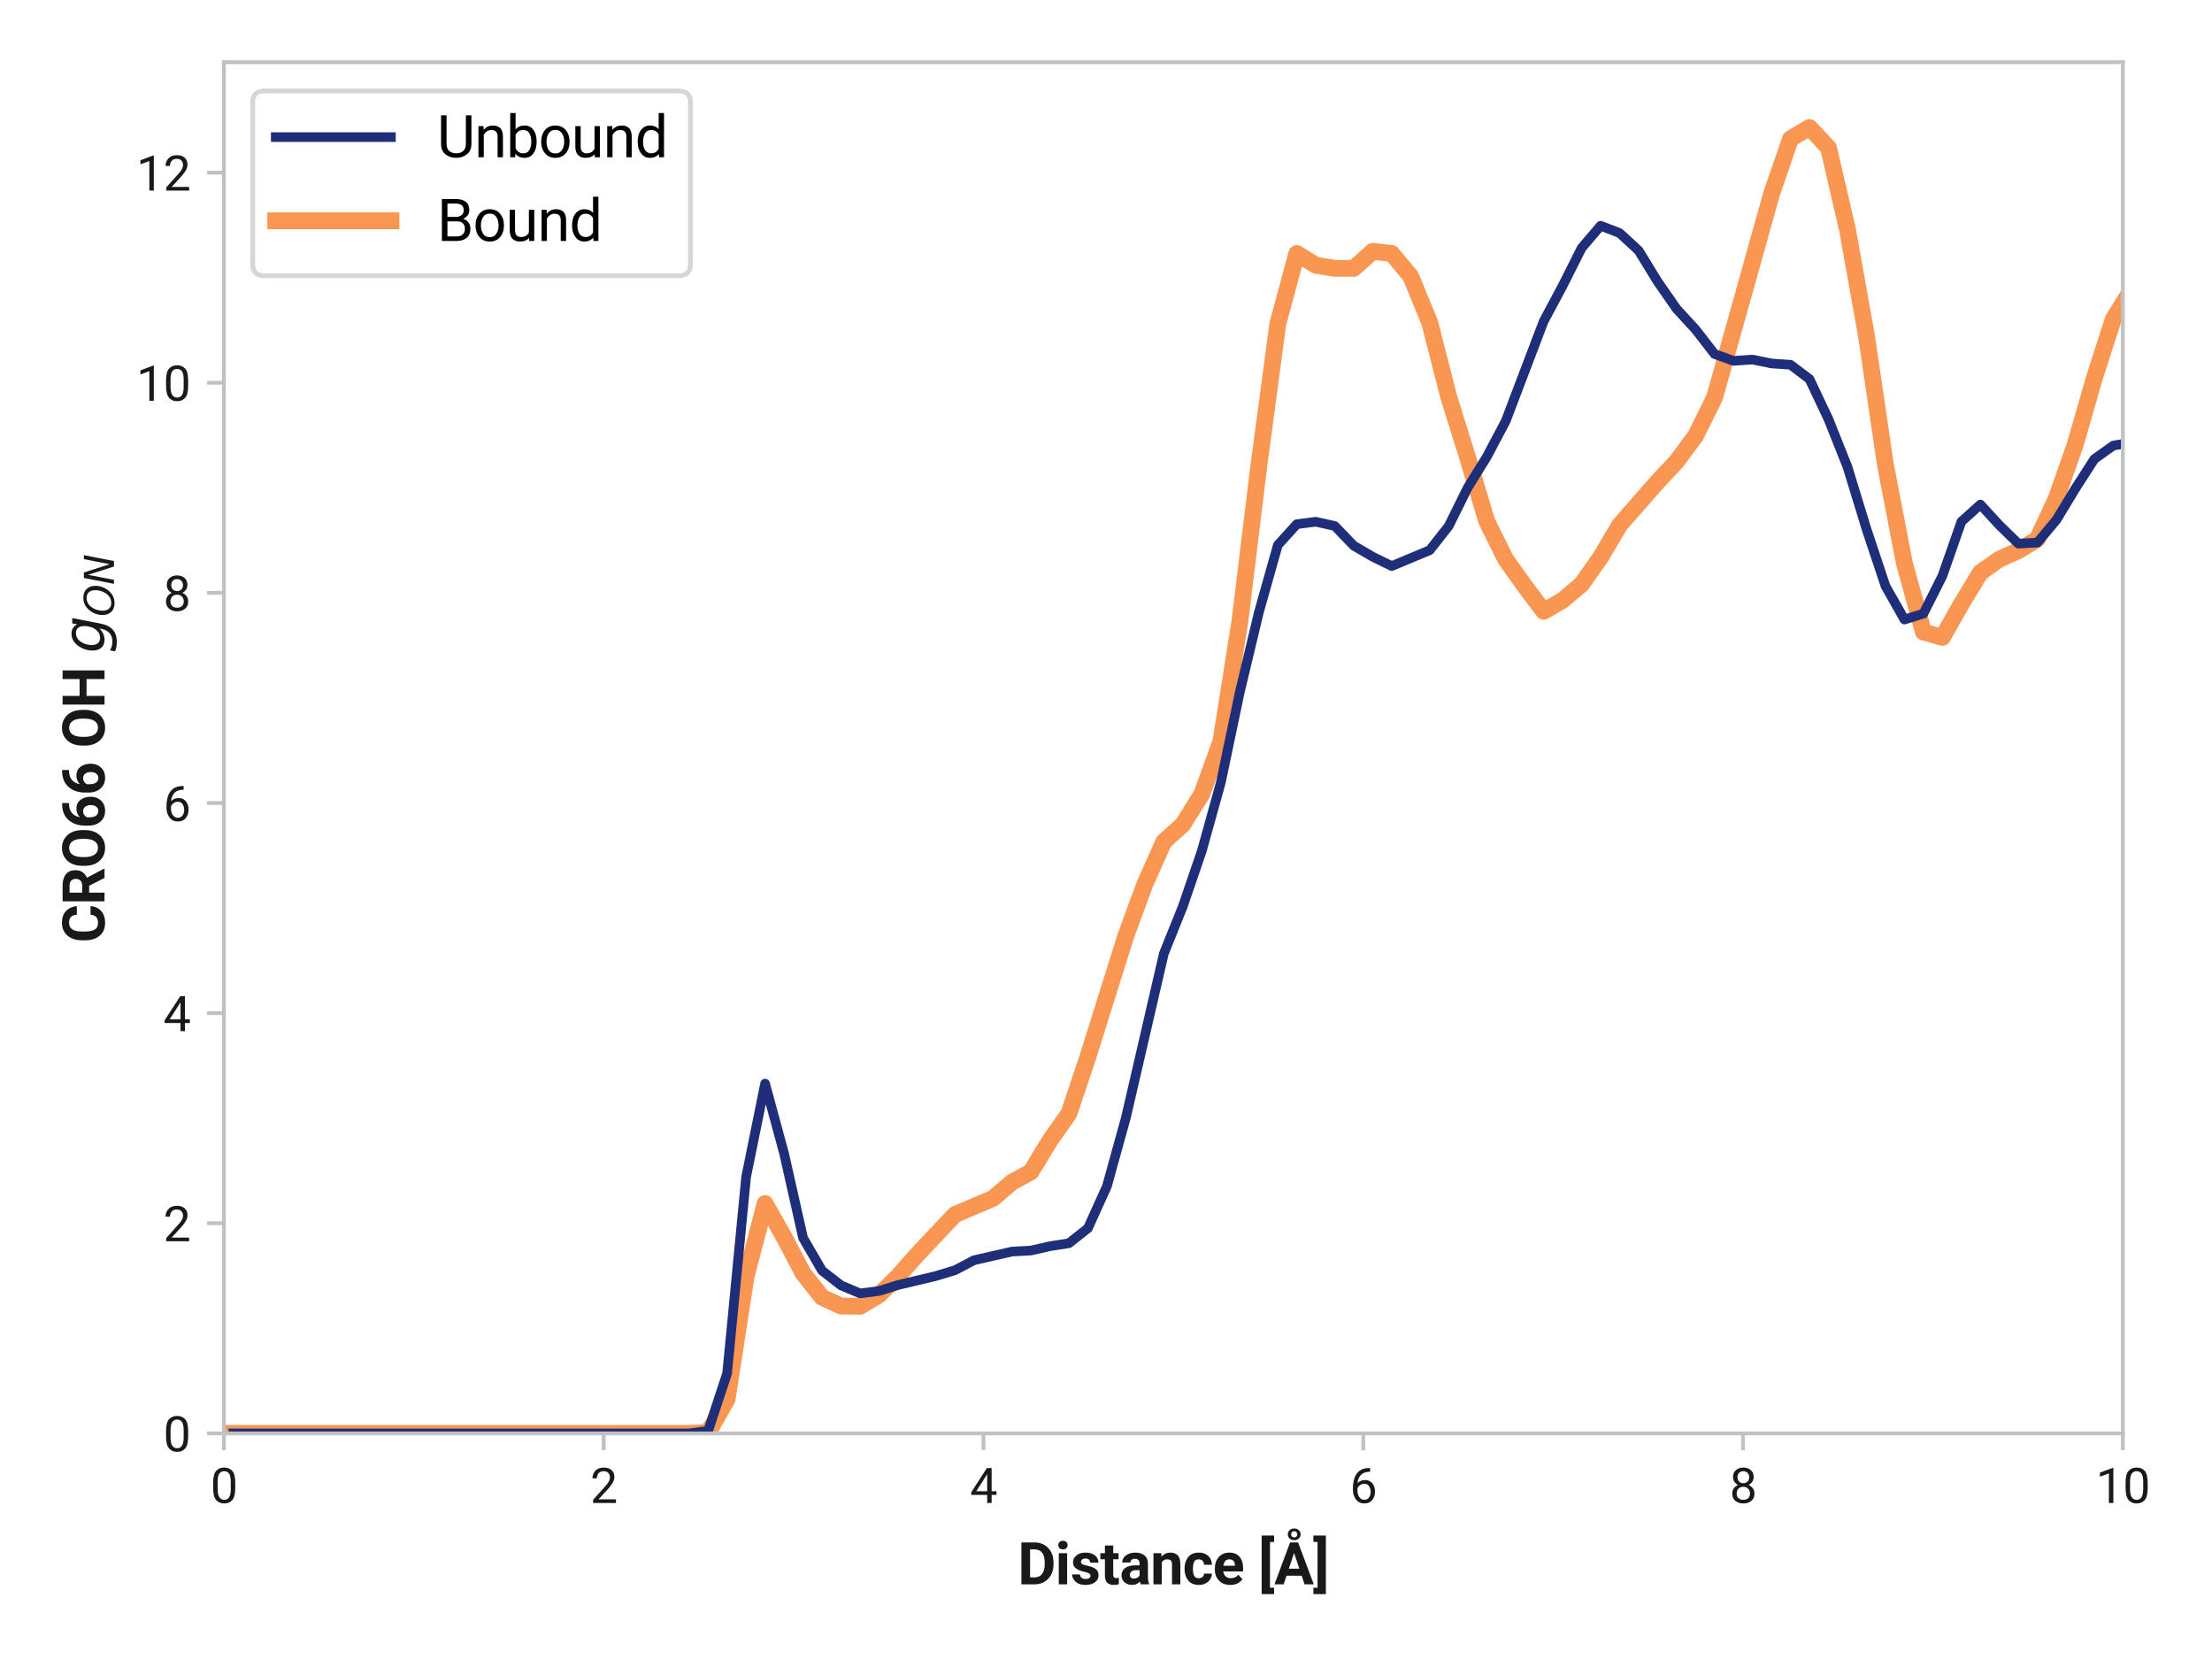 <?xml version="1.0" encoding="utf-8" standalone="no"?>
<!DOCTYPE svg PUBLIC "-//W3C//DTD SVG 1.1//EN"
  "http://www.w3.org/Graphics/SVG/1.1/DTD/svg11.dtd">
<svg xmlns:xlink="http://www.w3.org/1999/xlink" width="460.8pt" height="345.6pt" viewBox="0 0 460.8 345.6" xmlns="http://www.w3.org/2000/svg" version="1.1">
 <defs>
  <style type="text/css">*{stroke-linejoin: round; stroke-linecap: butt}</style>
 </defs>
 <g id="figure_1">
  <g id="patch_1">
   <path d="M 0 345.6 
L 460.8 345.6 
L 460.8 0 
L 0 0 
z
" style="fill: #ffffff"/>
  </g>
  <g id="axes_1">
   <g id="patch_2">
    <path d="M 46.64 298.6 
L 442.224 298.6 
L 442.224 12.96 
L 46.64 12.96 
z
" style="fill: #ffffff"/>
   </g>
   <g id="line2d_1">
    <path d="M 48.618 298.6 
L 143.558 298.6 
L 147.514 298.442 
L 151.47 291.497 
L 155.426 265.932 
L 159.381 250.718 
L 163.337 257.719 
L 167.293 265.245 
L 171.249 270.256 
L 175.205 272.071 
L 179.161 272.127 
L 183.116 269.757 
L 187.072 265.887 
L 191.028 261.4 
L 198.94 253.01 
L 206.852 249.655 
L 210.807 246.286 
L 214.763 244.114 
L 218.719 237.588 
L 222.675 231.972 
L 226.631 220.17 
L 234.542 194.922 
L 238.498 184.177 
L 242.454 175.323 
L 246.41 171.746 
L 250.366 165.406 
L 254.322 154.51 
L 258.277 129.552 
L 262.233 97.071 
L 266.189 67.482 
L 270.145 52.817 
L 274.101 55.256 
L 278.057 55.903 
L 282.012 55.907 
L 285.968 52.359 
L 289.924 52.799 
L 293.88 57.578 
L 297.836 67.195 
L 301.792 82.669 
L 305.748 95.354 
L 309.703 108.557 
L 313.659 116.542 
L 317.615 122.065 
L 321.571 127.343 
L 325.527 125.041 
L 329.483 121.705 
L 333.438 116.078 
L 337.394 109.379 
L 345.306 100.36 
L 349.262 96.133 
L 353.218 90.81 
L 357.173 82.811 
L 369.041 40.419 
L 372.997 28.905 
L 376.953 26.562 
L 380.908 30.772 
L 384.864 47.822 
L 388.82 69.972 
L 392.776 96.865 
L 396.732 117.381 
L 400.688 131.676 
L 404.644 132.772 
L 408.599 125.806 
L 412.555 119.264 
L 416.511 116.484 
L 420.467 114.709 
L 424.423 112.3 
L 428.379 103.812 
L 432.334 92.537 
L 436.29 78.764 
L 440.246 66.456 
L 444.202 60.091 
L 448.158 61.637 
L 452.114 68.392 
L 456.069 76.569 
L 460.025 83.765 
L 461.8 84.44 
L 461.8 84.44 
" clip-path="url(#p416bb786e0)" style="fill: none; stroke: #f99752; stroke-width: 3.5; stroke-linecap: square"/>
   </g>
   <g id="matplotlib.axis_1">
    <g id="xtick_1">
     <g id="line2d_2">
      <defs>
       <path id="mcca2895db6" d="M 0 0 
L 0 3.5 
" style="stroke: #c2c1c1; stroke-width: 0.8"/>
      </defs>
      <g>
       <use xlink:href="#mcca2895db6" x="46.64" y="298.6" style="fill: #c2c1c1; stroke: #c2c1c1; stroke-width: 0.8"/>
      </g>
     </g>
     <g id="text_1">
      <!-- 0 -->
      <g style="fill: #191919" transform="translate(43.83 313.1) scale(0.1 -0.1)">
       <defs>
        <path id="Roboto-Regular-30" d="M 3234 1944 
Q 3234 825 2848 381 
Q 2463 -63 1800 -63 
Q 1156 -63 764 368 
Q 372 800 359 1872 
L 359 2638 
Q 359 3753 750 4183 
Q 1141 4613 1794 4613 
Q 2447 4613 2834 4195 
Q 3222 3778 3234 2709 
L 3234 1944 
z
M 2653 2734 
Q 2653 3503 2434 3822 
Q 2216 4141 1794 4141 
Q 1388 4141 1167 3831 
Q 947 3522 941 2778 
L 941 1850 
Q 941 1088 1164 750 
Q 1388 413 1800 413 
Q 2222 413 2436 745 
Q 2650 1078 2653 1825 
L 2653 2734 
z
" transform="scale(0.016)"/>
       </defs>
       <use xlink:href="#Roboto-Regular-30"/>
      </g>
     </g>
    </g>
    <g id="xtick_2">
     <g id="line2d_3">
      <g>
       <use xlink:href="#mcca2895db6" x="125.757" y="298.6" style="fill: #c2c1c1; stroke: #c2c1c1; stroke-width: 0.8"/>
      </g>
     </g>
     <g id="text_2">
      <!-- 2 -->
      <g style="fill: #191919" transform="translate(122.947 313.1) scale(0.1 -0.1)">
       <defs>
        <path id="Roboto-Regular-32" d="M 3359 475 
L 3359 0 
L 381 0 
L 381 416 
L 1925 2134 
Q 2306 2566 2439 2819 
Q 2572 3072 2572 3328 
Q 2572 3663 2364 3900 
Q 2156 4138 1778 4138 
Q 1322 4138 1097 3878 
Q 872 3619 872 3213 
L 294 3213 
Q 294 3788 672 4200 
Q 1050 4613 1778 4613 
Q 2422 4613 2786 4278 
Q 3150 3944 3150 3397 
Q 3150 2997 2903 2592 
Q 2656 2188 2297 1797 
L 1078 475 
L 3359 475 
z
" transform="scale(0.016)"/>
       </defs>
       <use xlink:href="#Roboto-Regular-32"/>
      </g>
     </g>
    </g>
    <g id="xtick_3">
     <g id="line2d_4">
      <g>
       <use xlink:href="#mcca2895db6" x="204.874" y="298.6" style="fill: #c2c1c1; stroke: #c2c1c1; stroke-width: 0.8"/>
      </g>
     </g>
     <g id="text_3">
      <!-- 4 -->
      <g style="fill: #191919" transform="translate(202.063 313.1) scale(0.1 -0.1)">
       <defs>
        <path id="Roboto-Regular-34" d="M 166 1397 
L 2203 4550 
L 2819 4550 
L 2819 1531 
L 3453 1531 
L 3453 1056 
L 2819 1056 
L 2819 0 
L 2241 0 
L 2241 1056 
L 166 1056 
L 166 1397 
z
M 822 1531 
L 2241 1531 
L 2241 3766 
L 2169 3638 
L 822 1531 
z
" transform="scale(0.016)"/>
       </defs>
       <use xlink:href="#Roboto-Regular-34"/>
      </g>
     </g>
    </g>
    <g id="xtick_4">
     <g id="line2d_5">
      <g>
       <use xlink:href="#mcca2895db6" x="283.99" y="298.6" style="fill: #c2c1c1; stroke: #c2c1c1; stroke-width: 0.8"/>
      </g>
     </g>
     <g id="text_4">
      <!-- 6 -->
      <g style="fill: #191919" transform="translate(281.18 313.1) scale(0.1 -0.1)">
       <defs>
        <path id="Roboto-Regular-36" d="M 3291 1484 
Q 3291 838 2930 387 
Q 2569 -63 1878 -63 
Q 1388 -63 1063 198 
Q 738 459 577 861 
Q 416 1263 416 1684 
L 416 1956 
Q 416 2597 595 3194 
Q 775 3791 1247 4173 
Q 1719 4556 2597 4556 
L 2647 4556 
L 2647 4066 
Q 2041 4066 1705 3853 
Q 1369 3641 1205 3302 
Q 1041 2963 1006 2575 
Q 1369 2984 1984 2984 
Q 2438 2984 2727 2765 
Q 3016 2547 3153 2201 
Q 3291 1856 3291 1484 
z
M 997 1666 
Q 997 1059 1267 737 
Q 1538 416 1878 416 
Q 2278 416 2498 708 
Q 2719 1000 2719 1456 
Q 2719 1863 2516 2184 
Q 2313 2506 1891 2506 
Q 1588 2506 1341 2325 
Q 1094 2144 997 1884 
L 997 1666 
z
" transform="scale(0.016)"/>
       </defs>
       <use xlink:href="#Roboto-Regular-36"/>
      </g>
     </g>
    </g>
    <g id="xtick_5">
     <g id="line2d_6">
      <g>
       <use xlink:href="#mcca2895db6" x="363.107" y="298.6" style="fill: #c2c1c1; stroke: #c2c1c1; stroke-width: 0.8"/>
      </g>
     </g>
     <g id="text_5">
      <!-- 8 -->
      <g style="fill: #191919" transform="translate(360.297 313.1) scale(0.1 -0.1)">
       <defs>
        <path id="Roboto-Regular-38" d="M 3244 1231 
Q 3244 606 2826 271 
Q 2409 -63 1796 -63 
Q 1184 -63 767 271 
Q 350 606 350 1231 
Q 350 1613 554 1905 
Q 759 2197 1109 2347 
Q 806 2494 629 2762 
Q 453 3031 453 3366 
Q 453 3963 833 4288 
Q 1213 4613 1794 4613 
Q 2378 4613 2758 4288 
Q 3138 3963 3138 3366 
Q 3138 3028 2956 2761 
Q 2775 2494 2472 2347 
Q 2825 2197 3034 1903 
Q 3244 1609 3244 1231 
z
M 2559 3356 
Q 2559 3697 2346 3917 
Q 2134 4138 1793 4138 
Q 1453 4138 1243 3927 
Q 1034 3716 1034 3356 
Q 1034 3003 1243 2790 
Q 1453 2578 1797 2578 
Q 2138 2578 2348 2790 
Q 2559 3003 2559 3356 
z
M 2663 1244 
Q 2663 1625 2420 1865 
Q 2178 2106 1791 2106 
Q 1394 2106 1161 1865 
Q 928 1625 928 1244 
Q 928 850 1161 631 
Q 1394 413 1797 413 
Q 2200 413 2431 631 
Q 2663 850 2663 1244 
z
" transform="scale(0.016)"/>
       </defs>
       <use xlink:href="#Roboto-Regular-38"/>
      </g>
     </g>
    </g>
    <g id="xtick_6">
     <g id="line2d_7">
      <g>
       <use xlink:href="#mcca2895db6" x="442.224" y="298.6" style="fill: #c2c1c1; stroke: #c2c1c1; stroke-width: 0.8"/>
      </g>
     </g>
     <g id="text_6">
      <!-- 10 -->
      <g style="fill: #191919" transform="translate(436.604 313.1) scale(0.1 -0.1)">
       <defs>
        <path id="Roboto-Regular-31" d="M 2278 4575 
L 2278 0 
L 1700 0 
L 1700 3853 
L 534 3428 
L 534 3950 
L 2188 4575 
L 2278 4575 
z
" transform="scale(0.016)"/>
       </defs>
       <use xlink:href="#Roboto-Regular-31"/>
       <use xlink:href="#Roboto-Regular-30" x="56.201"/>
      </g>
     </g>
    </g>
    <g id="text_7">
     <!-- Distance [Å] -->
     <g style="fill: #191919" transform="translate(211.997 330.049) scale(0.12 -0.12)">
      <defs>
       <path id="Roboto-Bold-44" d="M 406 0 
L 406 4550 
L 1809 4550 
Q 2728 4550 3308 3950 
Q 3888 3350 3888 2375 
L 3888 2172 
Q 3888 1197 3308 598 
Q 2728 0 1797 0 
L 406 0 
z
M 1347 3791 
L 1347 756 
L 1797 756 
Q 2350 756 2639 1115 
Q 2928 1475 2934 2144 
L 2934 2381 
Q 2934 3075 2661 3428 
Q 2388 3781 1838 3791 
L 1347 3791 
z
" transform="scale(0.016)"/>
       <path id="Roboto-Bold-69" d="M 341 4256 
Q 341 4459 478 4592 
Q 616 4725 847 4725 
Q 1078 4725 1215 4592 
Q 1353 4459 1353 4256 
Q 1353 4056 1215 3923 
Q 1078 3791 847 3791 
Q 616 3791 478 3923 
Q 341 4056 341 4256 
z
M 1303 3381 
L 1303 0 
L 397 0 
L 397 3381 
L 1303 3381 
z
" transform="scale(0.016)"/>
       <path id="Roboto-Bold-73" d="M 2178 938 
Q 2178 1081 2045 1179 
Q 1913 1278 1475 1372 
Q 953 1484 618 1721 
Q 284 1959 284 2394 
Q 284 2816 642 3130 
Q 1000 3444 1631 3444 
Q 2291 3444 2669 3134 
Q 3047 2825 3047 2353 
L 2144 2353 
Q 2144 2547 2019 2675 
Q 1894 2803 1628 2803 
Q 1403 2803 1276 2698 
Q 1150 2594 1150 2438 
Q 1150 2294 1284 2200 
Q 1419 2106 1781 2034 
Q 2331 1925 2693 1700 
Q 3056 1475 3056 972 
Q 3056 525 2672 231 
Q 2288 -63 1634 -63 
Q 925 -63 550 301 
Q 175 666 175 1078 
L 1034 1078 
Q 1047 813 1230 697 
Q 1413 581 1653 581 
Q 2178 581 2178 938 
z
" transform="scale(0.016)"/>
       <path id="Roboto-Bold-74" d="M 2041 22 
Q 1788 -63 1497 -63 
Q 1053 -63 790 168 
Q 528 400 528 938 
L 528 2722 
L 31 2722 
L 31 3381 
L 528 3381 
L 528 4216 
L 1431 4216 
L 1431 3381 
L 2006 3381 
L 2006 2722 
L 1431 2722 
L 1431 1031 
Q 1431 819 1518 750 
Q 1606 681 1778 681 
Q 1916 681 2041 706 
L 2041 22 
z
" transform="scale(0.016)"/>
       <path id="Roboto-Bold-61" d="M 2306 0 
Q 2250 119 2216 303 
Q 1888 -63 1363 -63 
Q 878 -63 547 223 
Q 216 509 216 950 
Q 216 1481 609 1773 
Q 1003 2066 1775 2066 
L 2178 2066 
L 2178 2263 
Q 2178 2497 2058 2636 
Q 1938 2775 1678 2775 
Q 1194 2775 1194 2369 
L 291 2369 
Q 291 2809 681 3126 
Q 1072 3444 1728 3444 
Q 2313 3444 2698 3147 
Q 3084 2850 3084 2256 
L 3084 750 
Q 3091 300 3219 53 
L 3219 0 
L 2306 0 
z
M 1559 628 
Q 1788 628 1948 729 
Q 2109 831 2178 953 
L 2178 1541 
L 1809 1541 
Q 1450 1541 1284 1389 
Q 1119 1238 1119 1016 
Q 1119 847 1236 737 
Q 1353 628 1559 628 
z
" transform="scale(0.016)"/>
       <path id="Roboto-Bold-6e" d="M 1806 2713 
Q 1422 2713 1234 2388 
L 1234 0 
L 331 0 
L 331 3381 
L 1178 3381 
L 1209 2994 
Q 1572 3444 2181 3444 
Q 2659 3444 2953 3159 
Q 3247 2875 3250 2169 
L 3250 0 
L 2344 0 
L 2344 2156 
Q 2344 2481 2205 2597 
Q 2066 2713 1806 2713 
z
" transform="scale(0.016)"/>
       <path id="Roboto-Bold-63" d="M 1753 666 
Q 2000 666 2159 802 
Q 2319 938 2322 1169 
L 3172 1169 
Q 3166 631 2761 284 
Q 2356 -63 1769 -63 
Q 984 -63 595 432 
Q 206 928 206 1647 
L 206 1734 
Q 206 2450 593 2947 
Q 981 3444 1766 3444 
Q 2388 3444 2777 3087 
Q 3166 2731 3172 2122 
L 2322 2122 
Q 2319 2369 2172 2542 
Q 2025 2716 1750 2716 
Q 1356 2716 1234 2420 
Q 1113 2125 1113 1647 
Q 1113 1256 1233 961 
Q 1353 666 1753 666 
z
" transform="scale(0.016)"/>
       <path id="Roboto-Bold-65" d="M 3225 550 
Q 3063 319 2731 128 
Q 2400 -63 1906 -63 
Q 1119 -63 675 414 
Q 231 891 228 1566 
L 228 1697 
Q 228 2463 654 2953 
Q 1081 3444 1806 3444 
Q 2534 3444 2915 2987 
Q 3297 2531 3297 1781 
L 3297 1397 
L 1144 1397 
Q 1191 1069 1403 867 
Q 1616 666 1963 666 
Q 2478 666 2778 1044 
L 3225 550 
z
M 1800 2716 
Q 1513 2716 1356 2522 
Q 1200 2328 1153 2016 
L 2409 2016 
L 2409 2084 
Q 2403 2356 2258 2536 
Q 2113 2716 1800 2716 
z
" transform="scale(0.016)"/>
       <path id="Roboto-Bold-20" transform="scale(0.016)"/>
       <path id="Roboto-Bold-5b" d="M 1728 5297 
L 1728 4600 
L 1281 4600 
L 1281 -366 
L 1728 -366 
L 1728 -1059 
L 375 -1059 
L 375 5297 
L 1728 5297 
z
" transform="scale(0.016)"/>
       <path id="Roboto-Bold-c5" d="M 25 0 
L 1719 4550 
L 2588 4550 
L 4291 0 
L 3291 0 
L 2978 938 
L 1331 938 
L 1019 0 
L 25 0 
z
M 1584 1697 
L 2725 1697 
L 2156 3406 
L 1584 1697 
z
M 1471 5424 
Q 1471 5683 1668 5873 
Q 1865 6064 2168 6064 
Q 2468 6064 2666 5873 
Q 2865 5683 2865 5424 
Q 2865 5158 2666 4975 
Q 2468 4793 2168 4793 
Q 1865 4793 1668 4975 
Q 1471 5158 1471 5424 
z
M 1830 5423 
Q 1830 5286 1922 5187 
Q 2015 5089 2168 5089 
Q 2321 5089 2413 5187 
Q 2505 5286 2505 5423 
Q 2505 5561 2413 5662 
Q 2321 5764 2168 5764 
Q 2015 5764 1922 5662 
Q 1830 5561 1830 5423 
z
" transform="scale(0.016)"/>
       <path id="Roboto-Bold-5d" d="M 41 4600 
L 41 5297 
L 1394 5297 
L 1394 -1059 
L 41 -1059 
L 41 -366 
L 491 -366 
L 491 4600 
L 41 4600 
z
" transform="scale(0.016)"/>
      </defs>
      <use xlink:href="#Roboto-Bold-44"/>
      <use xlink:href="#Roboto-Bold-69" x="65.039"/>
      <use xlink:href="#Roboto-Bold-73" x="91.553"/>
      <use xlink:href="#Roboto-Bold-74" x="143.018"/>
      <use xlink:href="#Roboto-Bold-61" x="176.807"/>
      <use xlink:href="#Roboto-Bold-6e" x="230.42"/>
      <use xlink:href="#Roboto-Bold-63" x="286.426"/>
      <use xlink:href="#Roboto-Bold-65" x="338.623"/>
      <use xlink:href="#Roboto-Bold-20" x="392.676"/>
      <use xlink:href="#Roboto-Bold-5b" x="417.578"/>
      <use xlink:href="#Roboto-Bold-c5" x="445.41"/>
      <use xlink:href="#Roboto-Bold-5d" x="512.744"/>
     </g>
    </g>
   </g>
   <g id="matplotlib.axis_2">
    <g id="ytick_1">
     <g id="line2d_8">
      <defs>
       <path id="m49de61e0ab" d="M 0 0 
L -3.5 0 
" style="stroke: #c2c1c1; stroke-width: 0.8"/>
      </defs>
      <g>
       <use xlink:href="#m49de61e0ab" x="46.64" y="298.6" style="fill: #c2c1c1; stroke: #c2c1c1; stroke-width: 0.8"/>
      </g>
     </g>
     <g id="text_8">
      <!-- 0 -->
      <g style="fill: #191919" transform="translate(34.02 302.35) scale(0.1 -0.1)">
       <use xlink:href="#Roboto-Regular-30"/>
      </g>
     </g>
    </g>
    <g id="ytick_2">
     <g id="line2d_9">
      <g>
       <use xlink:href="#m49de61e0ab" x="46.64" y="254.826" style="fill: #c2c1c1; stroke: #c2c1c1; stroke-width: 0.8"/>
      </g>
     </g>
     <g id="text_9">
      <!-- 2 -->
      <g style="fill: #191919" transform="translate(34.02 258.576) scale(0.1 -0.1)">
       <use xlink:href="#Roboto-Regular-32"/>
      </g>
     </g>
    </g>
    <g id="ytick_3">
     <g id="line2d_10">
      <g>
       <use xlink:href="#m49de61e0ab" x="46.64" y="211.052" style="fill: #c2c1c1; stroke: #c2c1c1; stroke-width: 0.8"/>
      </g>
     </g>
     <g id="text_10">
      <!-- 4 -->
      <g style="fill: #191919" transform="translate(34.02 214.802) scale(0.1 -0.1)">
       <use xlink:href="#Roboto-Regular-34"/>
      </g>
     </g>
    </g>
    <g id="ytick_4">
     <g id="line2d_11">
      <g>
       <use xlink:href="#m49de61e0ab" x="46.64" y="167.278" style="fill: #c2c1c1; stroke: #c2c1c1; stroke-width: 0.8"/>
      </g>
     </g>
     <g id="text_11">
      <!-- 6 -->
      <g style="fill: #191919" transform="translate(34.02 171.028) scale(0.1 -0.1)">
       <use xlink:href="#Roboto-Regular-36"/>
      </g>
     </g>
    </g>
    <g id="ytick_5">
     <g id="line2d_12">
      <g>
       <use xlink:href="#m49de61e0ab" x="46.64" y="123.504" style="fill: #c2c1c1; stroke: #c2c1c1; stroke-width: 0.8"/>
      </g>
     </g>
     <g id="text_12">
      <!-- 8 -->
      <g style="fill: #191919" transform="translate(34.02 127.254) scale(0.1 -0.1)">
       <use xlink:href="#Roboto-Regular-38"/>
      </g>
     </g>
    </g>
    <g id="ytick_6">
     <g id="line2d_13">
      <g>
       <use xlink:href="#m49de61e0ab" x="46.64" y="79.73" style="fill: #c2c1c1; stroke: #c2c1c1; stroke-width: 0.8"/>
      </g>
     </g>
     <g id="text_13">
      <!-- 10 -->
      <g style="fill: #191919" transform="translate(28.399 83.48) scale(0.1 -0.1)">
       <use xlink:href="#Roboto-Regular-31"/>
       <use xlink:href="#Roboto-Regular-30" x="56.201"/>
      </g>
     </g>
    </g>
    <g id="ytick_7">
     <g id="line2d_14">
      <g>
       <use xlink:href="#m49de61e0ab" x="46.64" y="35.956" style="fill: #c2c1c1; stroke: #c2c1c1; stroke-width: 0.8"/>
      </g>
     </g>
     <g id="text_14">
      <!-- 12 -->
      <g style="fill: #191919" transform="translate(28.399 39.706) scale(0.1 -0.1)">
       <use xlink:href="#Roboto-Regular-31"/>
       <use xlink:href="#Roboto-Regular-32" x="56.201"/>
      </g>
     </g>
    </g>
    <g id="text_15">
     <!-- CRO66 OH $g_{ON}$ -->
     <g style="fill: #191919" transform="translate(21.879 196.4) rotate(-90) scale(0.12 -0.12)">
      <defs>
       <path id="Roboto-Bold-43" d="M 3044 1516 
L 3981 1516 
Q 3934 822 3461 379 
Q 2988 -63 2150 -63 
Q 1275 -63 772 526 
Q 269 1116 269 2125 
L 269 2422 
Q 269 3431 784 4023 
Q 1300 4616 2159 4616 
Q 3013 4616 3466 4161 
Q 3919 3706 3984 3006 
L 3047 3006 
Q 3016 3413 2820 3630 
Q 2625 3847 2159 3847 
Q 1247 3847 1222 2500 
L 1222 2125 
Q 1222 1419 1436 1062 
Q 1650 706 2150 706 
Q 2594 706 2801 907 
Q 3009 1109 3044 1516 
z
" transform="scale(0.016)"/>
       <path id="Roboto-Bold-52" d="M 2944 0 
L 2094 1669 
L 1347 1669 
L 1347 0 
L 406 0 
L 406 4550 
L 2100 4550 
Q 2884 4550 3332 4198 
Q 3781 3847 3781 3175 
Q 3781 2681 3562 2378 
Q 3344 2075 2969 1906 
L 3953 44 
L 3953 0 
L 2944 0 
z
M 1347 3791 
L 1347 2425 
L 2100 2425 
Q 2469 2425 2655 2611 
Q 2841 2797 2841 3103 
Q 2841 3419 2659 3605 
Q 2478 3791 2100 3791 
L 1347 3791 
z
" transform="scale(0.016)"/>
       <path id="Roboto-Bold-4f" d="M 4147 2172 
Q 4147 1131 3608 534 
Q 3069 -63 2212 -63 
Q 1356 -63 812 534 
Q 269 1131 269 2172 
L 269 2375 
Q 269 3416 809 4014 
Q 1350 4613 2206 4613 
Q 3063 4613 3605 4014 
Q 4147 3416 4147 2375 
L 4147 2172 
z
M 3197 2381 
Q 3197 3094 2937 3466 
Q 2678 3838 2206 3838 
Q 1734 3838 1478 3470 
Q 1222 3103 1219 2397 
L 1219 2172 
Q 1219 1463 1478 1086 
Q 1738 709 2213 709 
Q 2684 709 2939 1081 
Q 3194 1453 3197 2156 
L 3197 2381 
z
" transform="scale(0.016)"/>
       <path id="Roboto-Bold-36" d="M 3450 1500 
Q 3450 838 3033 387 
Q 2616 -63 1916 -63 
Q 1188 -63 752 443 
Q 316 950 316 1750 
L 316 2097 
Q 316 3200 925 3898 
Q 1534 4597 2634 4597 
L 2763 4597 
L 2763 3853 
L 2672 3853 
Q 2050 3844 1688 3538 
Q 1313 3219 1238 2675 
Q 1603 3047 2156 3047 
Q 2800 3047 3125 2589 
Q 3450 2131 3450 1500 
z
M 1219 1631 
Q 1219 1150 1408 909 
Q 1597 669 1900 669 
Q 2194 669 2370 901 
Q 2547 1134 2547 1491 
Q 2547 1853 2370 2087 
Q 2194 2322 1881 2322 
Q 1641 2322 1469 2198 
Q 1297 2075 1219 1903 
L 1219 1631 
z
" transform="scale(0.016)"/>
       <path id="Roboto-Bold-48" d="M 3175 0 
L 3175 1950 
L 1347 1950 
L 1347 0 
L 406 0 
L 406 4550 
L 1347 4550 
L 1347 2706 
L 3175 2706 
L 3175 4550 
L 4113 4550 
L 4113 0 
L 3175 0 
z
" transform="scale(0.016)"/>
       <path id="DejaVuSans-Oblique-67" d="M 3816 3500 
L 3219 434 
Q 3047 -456 2561 -893 
Q 2075 -1331 1253 -1331 
Q 950 -1331 690 -1286 
Q 431 -1241 206 -1147 
L 313 -588 
Q 525 -725 762 -790 
Q 1000 -856 1269 -856 
Q 1816 -856 2167 -557 
Q 2519 -259 2631 300 
L 2681 563 
Q 2441 288 2122 144 
Q 1803 0 1434 0 
Q 903 0 598 351 
Q 294 703 294 1319 
Q 294 1803 478 2267 
Q 663 2731 997 3091 
Q 1219 3328 1514 3456 
Q 1809 3584 2131 3584 
Q 2484 3584 2746 3420 
Q 3009 3256 3138 2956 
L 3238 3500 
L 3816 3500 
z
M 2950 2216 
Q 2950 2641 2750 2872 
Q 2550 3103 2181 3103 
Q 1953 3103 1747 3012 
Q 1541 2922 1394 2759 
Q 1156 2491 1023 2127 
Q 891 1763 891 1375 
Q 891 944 1092 712 
Q 1294 481 1672 481 
Q 2219 481 2584 976 
Q 2950 1472 2950 2216 
z
" transform="scale(0.016)"/>
       <path id="DejaVuSans-Oblique-4f" d="M 2919 4238 
Q 2400 4238 2003 3986 
Q 1606 3734 1313 3219 
Q 1125 2891 1026 2522 
Q 928 2153 928 1778 
Q 928 1128 1239 775 
Q 1550 422 2119 422 
Q 2631 422 3032 676 
Q 3434 931 3719 1434 
Q 3909 1772 4009 2142 
Q 4109 2513 4109 2881 
Q 4109 3528 3796 3883 
Q 3484 4238 2919 4238 
z
M 2100 -91 
Q 1241 -91 748 418 
Q 256 928 256 1813 
Q 256 2319 448 2847 
Q 641 3375 978 3788 
Q 1375 4272 1862 4511 
Q 2350 4750 2938 4750 
Q 3794 4750 4287 4245 
Q 4781 3741 4781 2869 
Q 4781 2331 4593 1812 
Q 4406 1294 4056 872 
Q 3656 384 3173 146 
Q 2691 -91 2100 -91 
z
" transform="scale(0.016)"/>
       <path id="DejaVuSans-Oblique-4e" d="M 1081 4666 
L 1931 4666 
L 3219 666 
L 4000 4666 
L 4616 4666 
L 3706 0 
L 2853 0 
L 1569 4025 
L 788 0 
L 172 0 
L 1081 4666 
z
" transform="scale(0.016)"/>
      </defs>
      <use xlink:href="#Roboto-Bold-43" transform="translate(0 0.875)"/>
      <use xlink:href="#Roboto-Bold-52" transform="translate(65.479 0.875)"/>
      <use xlink:href="#Roboto-Bold-4f" transform="translate(129.297 0.875)"/>
      <use xlink:href="#Roboto-Bold-36" transform="translate(198.34 0.875)"/>
      <use xlink:href="#Roboto-Bold-36" transform="translate(255.713 0.875)"/>
      <use xlink:href="#Roboto-Bold-20" transform="translate(313.086 0.875)"/>
      <use xlink:href="#Roboto-Bold-4f" transform="translate(337.988 0.875)"/>
      <use xlink:href="#Roboto-Bold-48" transform="translate(407.031 0.875)"/>
      <use xlink:href="#Roboto-Bold-20" transform="translate(477.734 0.875)"/>
      <use xlink:href="#DejaVuSans-Oblique-67" transform="translate(502.637 0.875)"/>
      <use xlink:href="#DejaVuSans-Oblique-4f" transform="translate(566.113 -15.531) scale(0.7)"/>
      <use xlink:href="#DejaVuSans-Oblique-4e" transform="translate(621.211 -15.531) scale(0.7)"/>
     </g>
    </g>
   </g>
   <g id="line2d_15">
    <path d="M 48.618 298.6 
L 143.558 298.6 
L 147.514 298.083 
L 151.47 286.115 
L 155.426 245.227 
L 159.381 225.732 
L 163.337 240.276 
L 167.293 257.874 
L 171.249 264.695 
L 175.205 267.77 
L 179.161 269.434 
L 183.116 268.935 
L 187.072 267.693 
L 194.984 265.812 
L 198.94 264.611 
L 202.896 262.531 
L 210.807 260.727 
L 214.763 260.511 
L 218.719 259.606 
L 222.675 258.991 
L 226.631 255.862 
L 230.587 247.135 
L 234.542 232.846 
L 242.454 198.638 
L 246.41 188.805 
L 250.366 177.248 
L 254.322 163.009 
L 258.277 144.169 
L 262.233 127.616 
L 266.189 113.564 
L 270.145 109.201 
L 274.101 108.686 
L 278.057 109.577 
L 282.012 113.678 
L 285.968 115.99 
L 289.924 117.918 
L 297.836 114.614 
L 301.792 109.588 
L 305.748 101.59 
L 309.703 95.204 
L 313.659 87.736 
L 321.571 66.938 
L 325.527 59.531 
L 329.483 51.664 
L 333.438 47.026 
L 337.394 48.546 
L 341.35 52.198 
L 345.306 58.647 
L 349.262 64.336 
L 353.218 68.636 
L 357.173 73.746 
L 361.129 75.172 
L 365.085 74.906 
L 369.041 75.716 
L 372.997 75.985 
L 376.953 78.973 
L 380.908 87.336 
L 384.864 97.267 
L 388.82 110.197 
L 392.776 122.073 
L 396.732 129.064 
L 400.688 127.822 
L 404.644 119.956 
L 408.599 108.66 
L 412.555 105.105 
L 416.511 109.41 
L 420.467 113.255 
L 424.423 113.034 
L 428.379 108.321 
L 432.334 101.786 
L 436.29 95.634 
L 440.246 92.813 
L 444.202 92.149 
L 448.158 96.558 
L 452.114 100.782 
L 456.069 107.478 
L 460.025 107.661 
L 461.8 106.42 
L 461.8 106.42 
" clip-path="url(#p416bb786e0)" style="fill: none; stroke: #1e2e79; stroke-width: 2; stroke-linecap: square"/>
   </g>
   <g id="patch_3">
    <path d="M 46.64 298.6 
L 46.64 12.96 
" style="fill: none; stroke: #c2c1c1; stroke-width: 0.8; stroke-linejoin: miter; stroke-linecap: square"/>
   </g>
   <g id="patch_4">
    <path d="M 442.224 298.6 
L 442.224 12.96 
" style="fill: none; stroke: #c2c1c1; stroke-width: 0.8; stroke-linejoin: miter; stroke-linecap: square"/>
   </g>
   <g id="patch_5">
    <path d="M 46.64 298.6 
L 442.224 298.6 
" style="fill: none; stroke: #c2c1c1; stroke-width: 0.8; stroke-linejoin: miter; stroke-linecap: square"/>
   </g>
   <g id="patch_6">
    <path d="M 46.64 12.96 
L 442.224 12.96 
" style="fill: none; stroke: #c2c1c1; stroke-width: 0.8; stroke-linejoin: miter; stroke-linecap: square"/>
   </g>
   <g id="legend_1">
    <g id="patch_7">
     <path d="M 55.04 57.435 
L 141.438 57.435 
Q 143.838 57.435 143.838 55.035 
L 143.838 21.36 
Q 143.838 18.96 141.438 18.96 
L 55.04 18.96 
Q 52.64 18.96 52.64 21.36 
L 52.64 55.035 
Q 52.64 57.435 55.04 57.435 
z
" style="fill: #ffffff; opacity: 0.8; stroke: #cccccc; stroke-linejoin: miter"/>
    </g>
    <g id="line2d_16">
     <path d="M 57.44 28.56 
L 69.44 28.56 
L 81.44 28.56 
" style="fill: none; stroke: #1e2e79; stroke-width: 2; stroke-linecap: square"/>
    </g>
    <g id="text_16">
     <!-- Unbound -->
     <g transform="translate(91.04 32.76) scale(0.12 -0.12)">
      <defs>
       <path id="Roboto-Regular-55" d="M 3131 4550 
L 3731 4550 
L 3731 1472 
Q 3731 703 3237 320 
Q 2744 -63 2081 -63 
Q 1384 -63 911 320 
Q 438 703 438 1472 
L 438 4550 
L 1034 4550 
L 1034 1472 
Q 1034 938 1323 683 
Q 1613 428 2081 428 
Q 2556 428 2843 683 
Q 3131 938 3131 1472 
L 3131 4550 
z
" transform="scale(0.016)"/>
       <path id="Roboto-Regular-6e" d="M 1844 2956 
Q 1566 2956 1353 2806 
Q 1141 2656 1019 2416 
L 1019 0 
L 441 0 
L 441 3381 
L 988 3381 
L 1006 2959 
Q 1391 3444 2016 3444 
Q 2513 3444 2805 3166 
Q 3097 2888 3100 2231 
L 3100 0 
L 2519 0 
L 2519 2222 
Q 2519 2619 2345 2787 
Q 2172 2956 1844 2956 
z
" transform="scale(0.016)"/>
       <path id="Roboto-Regular-62" d="M 3303 1653 
Q 3303 913 2959 425 
Q 2616 -63 1988 -63 
Q 1347 -63 1000 391 
L 969 0 
L 438 0 
L 438 4800 
L 1019 4800 
L 1019 3016 
Q 1363 3444 1981 3444 
Q 2619 3444 2961 2969 
Q 3303 2494 3303 1719 
L 3303 1653 
z
M 1838 2956 
Q 1522 2956 1325 2804 
Q 1128 2653 1019 2431 
L 1019 959 
Q 1131 734 1331 581 
Q 1531 428 1844 428 
Q 2313 428 2517 789 
Q 2722 1150 2722 1653 
L 2722 1719 
Q 2722 2222 2526 2589 
Q 2331 2956 1838 2956 
z
" transform="scale(0.016)"/>
       <path id="Roboto-Regular-6f" d="M 288 1725 
Q 288 2459 700 2951 
Q 1113 3444 1822 3444 
Q 2531 3444 2943 2961 
Q 3356 2478 3366 1756 
L 3366 1653 
Q 3366 919 2952 428 
Q 2538 -63 1828 -63 
Q 1116 -63 702 428 
Q 288 919 288 1653 
L 288 1725 
z
M 866 1653 
Q 866 1150 1105 781 
Q 1344 413 1828 413 
Q 2300 413 2540 777 
Q 2781 1141 2784 1644 
L 2784 1725 
Q 2784 2222 2543 2595 
Q 2303 2969 1822 2969 
Q 1344 2969 1105 2595 
Q 866 2222 866 1725 
L 866 1653 
z
" transform="scale(0.016)"/>
       <path id="Roboto-Regular-75" d="M 2538 0 
L 2525 334 
Q 2194 -63 1538 -63 
Q 1041 -63 734 231 
Q 428 525 428 1200 
L 428 3381 
L 1006 3381 
L 1006 1194 
Q 1006 738 1198 583 
Q 1391 428 1628 428 
Q 2281 428 2509 919 
L 2509 3381 
L 3091 3381 
L 3091 0 
L 2538 0 
z
" transform="scale(0.016)"/>
       <path id="Roboto-Regular-64" d="M 2622 0 
L 2594 363 
Q 2247 -63 1628 -63 
Q 1034 -63 668 418 
Q 303 900 297 1628 
L 297 1719 
Q 297 2494 664 2969 
Q 1031 3444 1634 3444 
Q 2231 3444 2572 3044 
L 2572 4800 
L 3153 4800 
L 3153 0 
L 2622 0 
z
M 878 1653 
Q 878 1150 1090 789 
Q 1303 428 1772 428 
Q 2309 428 2572 919 
L 2572 2475 
Q 2313 2956 1778 2956 
Q 1306 2956 1092 2589 
Q 878 2222 878 1719 
L 878 1653 
z
" transform="scale(0.016)"/>
      </defs>
      <use xlink:href="#Roboto-Regular-55"/>
      <use xlink:href="#Roboto-Regular-6e" x="64.844"/>
      <use xlink:href="#Roboto-Regular-62" x="120.068"/>
      <use xlink:href="#Roboto-Regular-6f" x="176.221"/>
      <use xlink:href="#Roboto-Regular-75" x="233.252"/>
      <use xlink:href="#Roboto-Regular-6e" x="288.379"/>
      <use xlink:href="#Roboto-Regular-64" x="343.604"/>
     </g>
    </g>
    <g id="line2d_17">
     <path d="M 57.44 45.998 
L 69.44 45.998 
L 81.44 45.998 
" style="fill: none; stroke: #f99752; stroke-width: 3.5; stroke-linecap: square"/>
    </g>
    <g id="text_17">
     <!-- Bound -->
     <g transform="translate(91.04 50.197) scale(0.12 -0.12)">
      <defs>
       <path id="Roboto-Regular-42" d="M 3625 1313 
Q 3625 675 3214 337 
Q 2803 0 2122 0 
L 528 0 
L 528 4550 
L 2019 4550 
Q 2719 4550 3111 4261 
Q 3503 3972 3503 3338 
Q 3503 3022 3323 2776 
Q 3144 2531 2831 2397 
Q 3216 2291 3420 1994 
Q 3625 1697 3625 1313 
z
M 1131 4056 
L 1131 2613 
L 2038 2613 
Q 2425 2613 2662 2806 
Q 2900 3000 2900 3344 
Q 2900 4041 2056 4056 
L 1131 4056 
z
M 3025 1306 
Q 3025 1688 2817 1908 
Q 2609 2128 2150 2128 
L 1131 2128 
L 1131 491 
L 2122 491 
Q 2550 491 2787 711 
Q 3025 931 3025 1306 
z
" transform="scale(0.016)"/>
      </defs>
      <use xlink:href="#Roboto-Regular-42"/>
      <use xlink:href="#Roboto-Regular-6f" x="62.305"/>
      <use xlink:href="#Roboto-Regular-75" x="119.336"/>
      <use xlink:href="#Roboto-Regular-6e" x="174.463"/>
      <use xlink:href="#Roboto-Regular-64" x="229.688"/>
     </g>
    </g>
   </g>
  </g>
 </g>
 <defs>
  <clipPath id="p416bb786e0">
   <rect x="46.64" y="12.96" width="395.584" height="285.64"/>
  </clipPath>
 </defs>
</svg>
